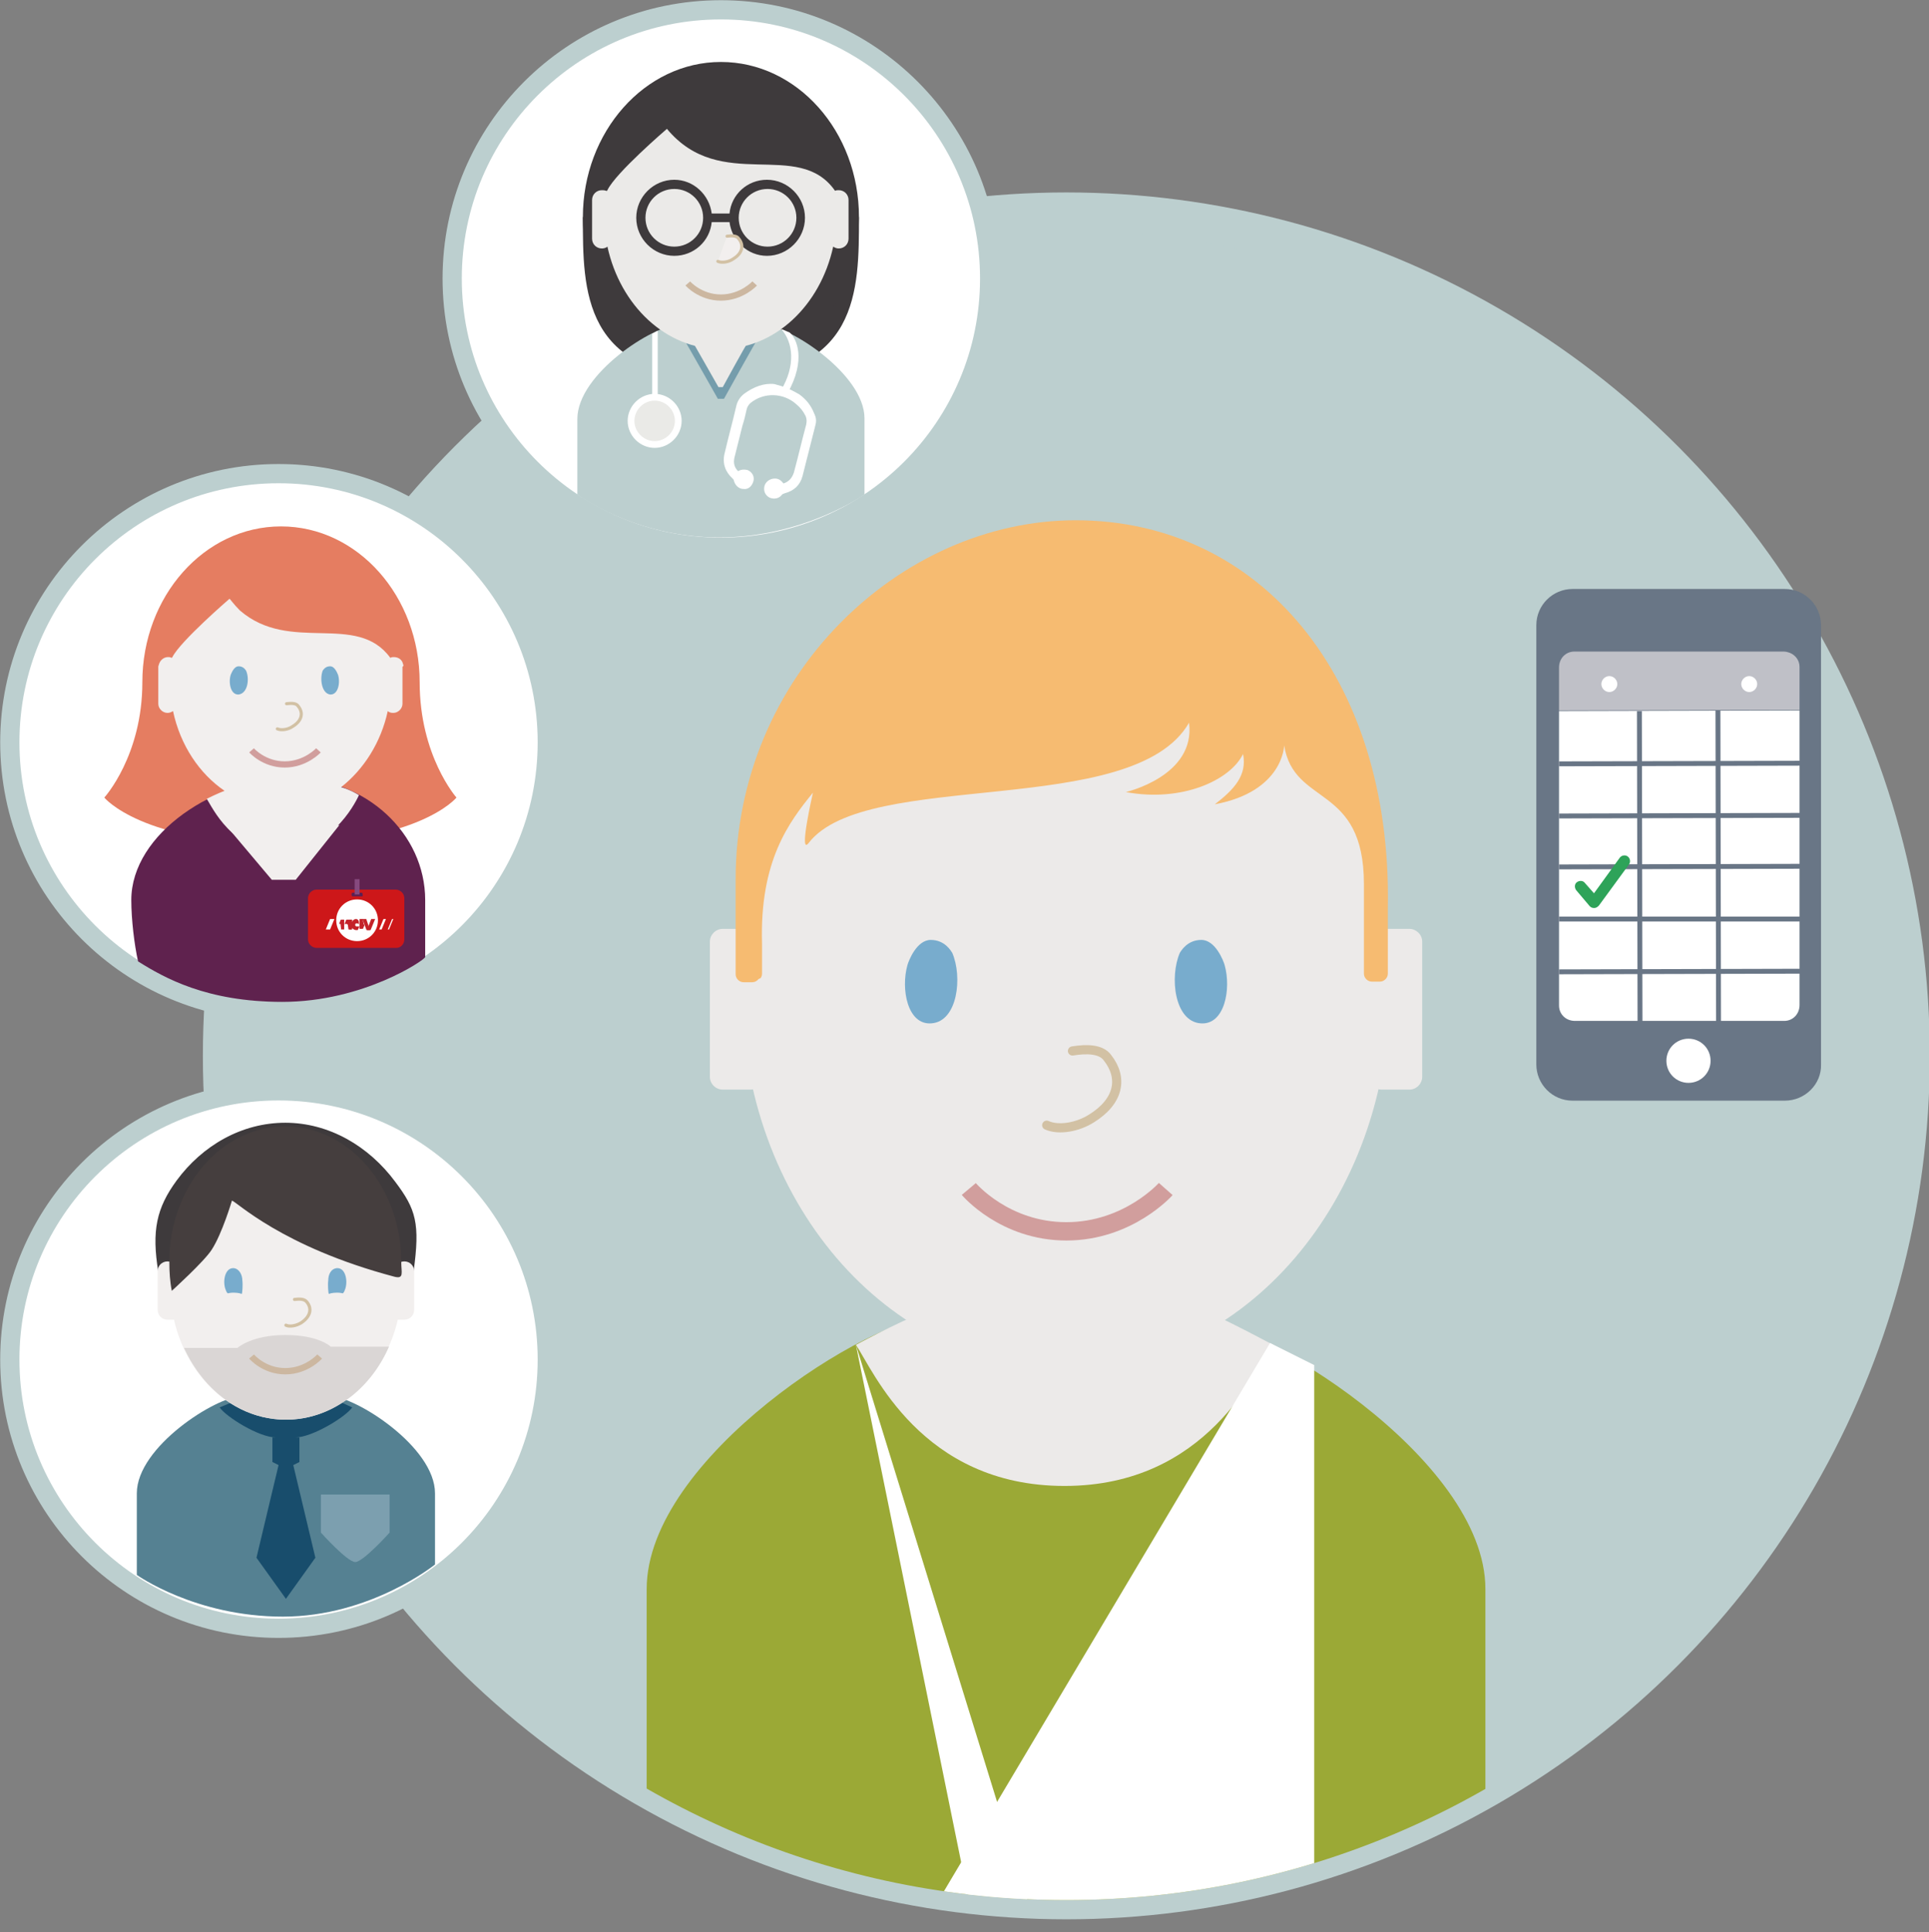 <?xml version="1.0" encoding="utf-8"?>
<!-- Generator: Adobe Illustrator 19.2.1, SVG Export Plug-In . SVG Version: 6.00 Build 0)  -->
<svg version="1.1" id="Layer_1" xmlns="http://www.w3.org/2000/svg" xmlns:xlink="http://www.w3.org/1999/xlink" x="0px" y="0px"
	 viewBox="0 0 314.4 314.9" style="enable-background:new 0 0 314.4 314.9;" xml:space="preserve">
<rect x="0" y="0" width="314.4" height="314.9" fill="#808080" stroke="none"/>
<style type="text/css">
	.st0{fill:#BCCFCF;}
	.st1{fill:none;stroke:#BCCFCF;stroke-width:6.268;stroke-miterlimit:10;}
	.st2{fill:#FFFFFF;}
	.st3{fill:none;stroke:#BCCFCF;stroke-width:3.134;stroke-miterlimit:10;}
	.st4{fill:#3E3A3C;}
	.st5{fill:#558192;}
	.st6{fill:#7C9FAF;}
	.st7{fill:#184D6C;}
	.st8{fill:#F2EFEE;}
	.st9{fill:#453E3E;}
	.st10{fill:#78ACCD;}
	.st11{fill:none;stroke:#D2C1A4;stroke-width:0.518;stroke-linecap:round;stroke-miterlimit:10;}
	.st12{fill:#DAD6D5;}
	.st13{fill:none;stroke:#CCB7A0;stroke-width:1.032;stroke-miterlimit:10;}
	.st14{fill:#EAEAE7;}
	.st15{fill:#759DAC;}
	.st16{fill:#EBEAE8;}
	.st17{fill:none;stroke:#CCB7A0;stroke-width:1.01;stroke-miterlimit:10;}
	.st18{fill:none;stroke:#D2C1A4;stroke-width:0.506;stroke-linecap:round;stroke-miterlimit:10;}
	.st19{fill:#E57D61;}
	.st20{fill:#5F224E;}
	.st21{fill:none;stroke:#D19E9D;stroke-width:1.013;stroke-miterlimit:10;}
	.st22{clip-path:url(#SVGID_2_);fill:#9BA936;}
	.st23{clip-path:url(#SVGID_4_);fill:#ECEAE9;}
	.st24{clip-path:url(#SVGID_6_);fill:#FFFFFF;}
	.st25{clip-path:url(#SVGID_8_);fill:#FFFFFF;}
	.st26{clip-path:url(#SVGID_10_);fill:#ECEAE9;}
	.st27{clip-path:url(#SVGID_12_);fill:#ECEAE9;}
	.st28{clip-path:url(#SVGID_14_);fill:#ECEAE9;}
	.st29{clip-path:url(#SVGID_16_);fill:#F6BB71;}
	.st30{clip-path:url(#SVGID_18_);fill:#78ACCD;}
	.st31{clip-path:url(#SVGID_20_);fill:#78ACCD;}
	.st32{clip-path:url(#SVGID_22_);fill:none;stroke:#D19E9D;stroke-width:2.991;stroke-miterlimit:10;}
	.st33{clip-path:url(#SVGID_24_);fill:#ECEAE9;}
	.st34{clip-path:url(#SVGID_26_);fill:none;stroke:#D2C1A4;stroke-width:1.496;stroke-linecap:round;stroke-miterlimit:10;}
	.st35{fill:#697686;}
	.st36{fill:#C11718;}
	.st37{fill:#BFC0C7;}
	.st38{fill:none;stroke:#697686;stroke-width:0.798;stroke-miterlimit:10;}
	.st39{fill:#2EA359;}
	.st40{fill:#CD1719;}
	.st41{fill:#C42229;}
	.st42{fill:#5B2052;}
	.st43{fill:#86497E;}
</style>
<g>
	<g>
		<g>
			<path class="st0" d="M311.3,172.1c0-76-61.6-137.6-137.6-137.6S36.2,96.1,36.2,172.1s61.6,137.6,137.6,137.6
				S311.3,248,311.3,172.1"/>
			<circle class="st1" cx="173.8" cy="172.1" r="137.6"/>
			<path class="st2" d="M89.2,221.6c0,24.2-19.6,43.8-43.8,43.8S1.6,245.8,1.6,221.6s19.6-43.8,43.8-43.8S89.2,197.4,89.2,221.6"/>
			<circle class="st3" cx="45.4" cy="221.6" r="43.8"/>
			<path class="st4" d="M67.4,207.3c-1.1,7.1-10.5,10.8-20.9,10.8c-10.2,0-19.8-5.7-20.7-10.8c-1.1-6.7-0.3-10.4,3-14.9
				c4.2-5.7,10.6-9.4,17.7-9.4s13.6,3.8,17.9,9.6C67.8,197.1,68.5,199.4,67.4,207.3"/>
			<path class="st5" d="M53.9,227.6h-7.3h-7.3c-4,0-17,8.2-17,15.8v13.3c0,0,9.5,6.8,23.8,6.8s24.8-8.5,24.8-8.5v-11.6
				C70.9,235.8,57.9,227.6,53.9,227.6"/>
			<path class="st6" d="M52.3,243.6h11.2v6.2c0,0-4.3,4.8-5.6,4.8s-5.6-4.8-5.6-4.8S52.3,243.6,52.3,243.6z"/>
			<path class="st7" d="M53.5,227.6l-6.9,2.6l-7.7-2.1l-3.1,1.3c1,1.5,6.4,4.9,9.2,4.9h-0.6v4l1,0.5l-3.6,15.1l4.8,6.7l4.8-6.7
				l-3.6-15.1l1-0.5v-4h-0.7c2.8,0,8.3-3.4,9.3-4.9L53.5,227.6z"/>
			<path class="st8" d="M64.9,215.1h1c0.9,0,1.6-0.7,1.6-1.6v-6.3c0-0.9-0.7-1.6-1.6-1.6s-1.6,0.7-1.6,1.6v7.2
				C64.3,214.8,64.6,215.1,64.9,215.1"/>
			<path class="st8" d="M28.3,215.1h-1c-0.9,0-1.6-0.7-1.6-1.6v-6.3c0-0.9,0.7-1.6,1.6-1.6s1.6,0.7,1.6,1.6v7.2
				C28.9,214.8,28.6,215.1,28.3,215.1"/>
			<path class="st8" d="M65.5,209.3c0,12.2-8.5,22.1-18.9,22.1c-10.5,0-18.9-9.9-18.9-22.1c0-12.2,8.5-22.1,18.9-22.1
				C57.1,187.1,65.5,197.1,65.5,209.3"/>
			<path class="st9" d="M64.3,208.1c1.6,0.4,1.1-0.7,1.1-2.4c0-12.2-8.5-22.1-18.9-22.1c-10.5,0-18.9,9.9-18.9,22.1
				c0,1.6,0.1,3.2,0.4,4.7c0,0,5.3-4.8,6.5-6.7c1.7-2.6,3.3-8,3.3-8C38.4,195.7,45.8,203.2,64.3,208.1"/>
			<path class="st10" d="M38.1,206.7c-1.4-0.1-1.8,2-1.4,3.3c0.1,0.3,0.2,0.6,0.4,0.8c0.2,0,0.4-0.1,0.8-0.1c0.4,0,1,0,1.5,0.2
				c0.1-0.1,0.2-1.5,0.1-2.2C39.5,207.8,39,206.8,38.1,206.7"/>
			<path class="st10" d="M54.9,206.7c1.4-0.1,1.8,2,1.4,3.3c-0.1,0.3-0.2,0.6-0.4,0.8c-0.2,0-0.4-0.1-0.8-0.1c-0.4,0-1,0-1.5,0.2
				c-0.1-0.1-0.2-1.5-0.1-2.2C53.5,207.8,53.9,206.8,54.9,206.7"/>
			<path class="st8" d="M48,211.8c0.8-0.1,1.6-0.1,2,0.4c0.9,1.1,0.6,2.4-0.9,3.4c-0.8,0.5-1.9,0.7-2.5,0.4"/>
			<path class="st11" d="M48,211.8c0.8-0.1,1.6-0.1,2,0.4c0.9,1.1,0.6,2.4-0.9,3.4c-0.8,0.5-1.9,0.7-2.5,0.4"/>
			<path class="st12" d="M53.9,219.5c0,0-1.9-1.9-7.4-1.9s-7.8,2.1-7.8,2.1H30c3.2,7,9.4,11.7,16.6,11.7c7.3,0,13.7-4.8,16.8-11.9
				L53.9,219.5L53.9,219.5z"/>
			<path class="st13" d="M41,221.1c0,0,2,2.4,5.5,2.4s5.6-2.4,5.6-2.4"/>
			<path class="st2" d="M161.3,45.4c0,24.2-19.6,43.8-43.8,43.8S73.7,69.6,73.7,45.4S93.3,1.6,117.5,1.6S161.3,21.2,161.3,45.4"/>
			<circle class="st3" cx="117.5" cy="45.4" r="43.8"/>
			<path class="st4" d="M140,35.4c0,11.9,0.1,26.2-22.5,26.2s0.6-26.2,0.6-26.2H140z"/>
			<path class="st4" d="M95,35.4c0,11.9-0.1,26.2,22.5,26.2s-0.6-26.2-0.6-26.2H95z"/>
			<path class="st4" d="M95,35.4c0,14,10.1,25.3,22.5,25.3S140,49.4,140,35.4s-10.1-25.3-22.5-25.3C105.1,10.1,95,21.5,95,35.4"/>
			<path class="st0" d="M110.4,53h7.1h7.1c3.8,0,16.3,7.9,16.3,15.2v12.4c0,0-9.9,7-23.7,7s-23.1-7-23.1-7V68.3
				C94.1,60.9,106.6,53,110.4,53"/>
			<path class="st2" d="M128.3,64.2c3.2-5.6,1.5-9.1,0.4-10l-1.4-0.6c2,2.2,2.4,6,0,10L128.3,64.2z"/>
			<path class="st2" d="M130.3,64.3c1.1,0.8,1.9,1.8,2.4,3.1c0.3,0.6,0.4,1.2,0.2,1.9c-0.7,2.8-1.4,5.5-2.1,8.3
				c-0.4,1.5-1.4,2.4-2.9,2.8c-0.2,0.1-0.4,0.1-0.5,0.3c-0.5,0.6-1.3,0.7-2,0.4c-0.7-0.4-1-1.1-0.8-1.9c0.2-0.7,0.9-1.2,1.7-1.2
				c0.6,0,1,0.3,1.4,0.8c0.9-0.3,1.4-0.9,1.7-1.8c0.7-2.6,1.3-5.2,2-7.8c0.1-0.5,0.1-0.9-0.1-1.4c-0.4-0.8-0.9-1.4-1.5-1.9
				c-2.1-1.9-5.3-2-7.5-0.2c-0.3,0.3-0.5,0.6-0.6,1c-0.2,0.9-0.4,1.8-0.7,2.7c-0.4,1.7-0.9,3.5-1.3,5.2c-0.2,0.9,0,1.6,0.6,2.2
				c0.5-0.3,1-0.3,1.5-0.2c0.8,0.3,1.2,1.1,1,1.8c-0.2,0.8-0.8,1.4-1.6,1.3c-0.8,0-1.4-0.6-1.6-1.4c0-0.1-0.1-0.2-0.2-0.3
				c-1.2-1.1-1.7-2.5-1.3-4.1c0.6-2.6,1.3-5.1,1.9-7.7c0.2-0.9,0.7-1.6,1.4-2.1c1.4-1,3.1-1.7,4.8-1.5
				C127.7,63,128.6,63.3,130.3,64.3"/>
			<polygon class="st2" points="106.3,66.4 107.2,66.4 107.2,53.9 106.3,54.4 			"/>
			<path class="st2" d="M102.3,68.6c0,2.4,2,4.4,4.4,4.4s4.4-2,4.4-4.4s-2-4.4-4.4-4.4S102.3,66.2,102.3,68.6"/>
			<path class="st14" d="M103.4,68.6c0,1.8,1.5,3.3,3.3,3.3s3.3-1.5,3.3-3.3s-1.5-3.3-3.3-3.3C104.9,65.3,103.4,66.8,103.4,68.6"/>
			<path class="st15" d="M114,53.7c0.4,0,3.5,1.3,3.5,1.3s3.6-1,3.9-1.1s2.3,1,2.3,1C123.2,55.6,118,65,118,65h-1
				c0,0-5.2-9.2-5.7-10C111.3,55,113.5,53.7,114,53.7"/>
			<path class="st16" d="M108.7,21c0,0-8.4,7.2-9.7,10c0,0-0.1,0.2-0.2,0.1C98.5,31,98.3,31,98.1,31c-0.9,0-1.6,0.7-1.6,1.6v6.3
				c0,0.9,0.7,1.6,1.6,1.6c0.3,0,0.7-0.1,0.9-0.3c2.1,9.6,9.5,16.7,18.4,16.7s16.3-7.1,18.4-16.7c0.3,0.2,0.6,0.3,0.9,0.3
				c0.9,0,1.6-0.7,1.6-1.6v-6.3c0-0.9-0.7-1.6-1.6-1.6c-0.2,0-0.4,0-0.6,0.1C130.1,22.5,117.5,31.6,108.7,21"/>
			<path class="st16" d="M114.9,54.9c0.3,0,2.5,1,2.5,1s2.6-0.7,2.8-0.8c0.2,0,1.7,0.7,1.7,0.7c-0.4,0.5-4.1,7.3-4.1,7.3h-0.7
				c0,0-3.8-6.7-4.1-7.2C113,55.8,114.6,54.9,114.9,54.9"/>
			<path class="st4" d="M103.7,35.5c0,3.4,2.8,6.2,6.2,6.2c3.2,0,5.8-2.4,6.1-5.5h2.9c0.4,3.1,3,5.5,6.1,5.5c3.4,0,6.2-2.8,6.2-6.2
				s-2.8-6.2-6.2-6.2c-3.2,0-5.8,2.4-6.1,5.5H116c-0.4-3.1-3-5.5-6.1-5.5C106.5,29.3,103.7,32.1,103.7,35.5 M120.4,35.5
				c0-2.6,2.1-4.7,4.7-4.7s4.7,2.1,4.7,4.7c0,2.6-2.1,4.7-4.7,4.7C122.5,40.2,120.4,38.1,120.4,35.5 M105.2,35.5
				c0-2.6,2.1-4.7,4.7-4.7s4.7,2.1,4.7,4.7c0,2.6-2.1,4.7-4.7,4.7C107.3,40.2,105.2,38.1,105.2,35.5"/>
			<path class="st17" d="M112.1,46.2c0,0,2,2.3,5.4,2.3s5.5-2.3,5.5-2.3"/>
			<path class="st8" d="M118.5,38.5c0.8-0.1,1.6-0.1,1.9,0.4c0.9,1.1,0.6,2.4-0.9,3.3c-0.7,0.5-1.8,0.7-2.5,0.4"/>
			<path class="st18" d="M118.5,38.5c0.8-0.1,1.6-0.1,1.9,0.4c0.9,1.1,0.6,2.4-0.9,3.3c-0.7,0.5-1.8,0.7-2.5,0.4"/>
			<path class="st2" d="M89.2,121c0,24.2-19.6,43.8-43.8,43.8S1.6,145.1,1.6,121c0-24.2,19.6-43.8,43.8-43.8S89.2,96.8,89.2,121"/>
			<circle class="st3" cx="45.4" cy="121" r="43.8"/>
			<path class="st19" d="M68.4,111.2L68.4,111.2c0-14-10.1-25.4-22.6-25.4s-22.6,11.4-22.6,25.4l0,0c0,12-6.2,18.8-6.2,18.8
				s6.1,7.5,28.7,7.5l0,0l0,0c22.6,0,28.7-7.5,28.7-7.5S68.4,123.2,68.4,111.2"/>
			<path class="st20" d="M47.5,126.8c12.2,0,21.8,9.1,21.8,19.9v9.3c0,0.4-10,7.3-23.3,7.3c-12.3,0-19.2-3.9-23.5-6.6
				c-0.6-2.7-1.1-6.8-1.1-10C21.4,135.8,35.3,126.8,47.5,126.8"/>
			<path class="st8" d="M65.7,108.3c-0.1-0.7-0.7-1.2-1.5-1.2c-0.2,0-0.4,0-0.5,0.1c0,0,0,0-0.1,0c-5.5-7.5-16.3-0.6-24.5-7.7
				c-1.1-1.1-1.6-1.9-1.7-1.9c0,0-8,6.9-9.3,9.5c0,0-0.1,0.2-0.2,0.1c-0.2-0.1-0.3-0.1-0.5-0.1c-0.7,0-1.3,0.5-1.5,1.2
				c0,0.1-0.1,0.2-0.1,0.4v6c0,0.8,0.7,1.5,1.5,1.5c0.3,0,0.6-0.1,0.9-0.3c1.2,5.6,4.3,10.2,8.4,13c-1.1,0.4-2.9,1.3-2.9,1.3
				c0.9,1.4,4.2,8.6,12,8.6c7.9,0,12-7.4,12.8-9.2c0,0-1.2-0.8-2.9-1.3c3.7-2.9,6.5-7.3,7.6-12.4c0.2,0.2,0.5,0.3,0.9,0.3
				c0.8,0,1.5-0.7,1.5-1.5v-6C65.8,108.5,65.8,108.4,65.7,108.3"/>
			<path class="st20" d="M57.2,147.8h-1.3c-0.2,0-0.3-0.1-0.3-0.3l0,0c0-0.2,0.1-0.3,0.3-0.3h1.3c0.2,0,0.3,0.1,0.3,0.3l0,0
				C57.5,147.6,57.4,147.8,57.2,147.8"/>
			<path class="st10" d="M38.9,113.2c-1.3,0.1-1.7-1.9-1.3-3.2c0.1-0.2,0.5-1.4,1.3-1.4s1.1,0.6,1.2,0.7
				C40.7,110.6,40.4,113,38.9,113.2"/>
			<path class="st10" d="M53.8,113.2c1.3,0.1,1.7-1.9,1.3-3.2c-0.1-0.2-0.5-1.4-1.3-1.4s-1.1,0.6-1.2,0.7
				C52.1,110.6,52.4,113,53.8,113.2"/>
			<path class="st21" d="M41,122.3c0,0,2,2.3,5.4,2.3s5.5-2.3,5.5-2.3"/>
			<path class="st8" d="M46.7,114.7c0.8-0.1,1.6-0.1,1.9,0.4c0.9,1.1,0.6,2.4-0.9,3.3c-0.7,0.5-1.8,0.7-2.5,0.4"/>
			<path class="st18" d="M46.7,114.7c0.8-0.1,1.6-0.1,1.9,0.4c0.9,1.1,0.6,2.4-0.9,3.3c-0.7,0.5-1.8,0.7-2.5,0.4"/>
			<polygon class="st8" points="44.3,143.4 48.2,143.4 55.3,134.5 36.8,134.5 			"/>
		</g>
		<g>
			<g>
				<defs>
					<path id="SVGID_1_" d="M36.2,172.1c0,76,61.6,137.6,137.6,137.6s137.6-61.6,137.6-137.6S249.7,34.5,173.8,34.5
						C97.8,34.5,36.2,96.1,36.2,172.1"/>
				</defs>
				<clipPath id="SVGID_2_">
					<use xlink:href="#SVGID_1_"  style="overflow:visible;"/>
				</clipPath>
				<path class="st22" d="M193.7,214.8l-20.3-0.4H153c-11,0-47.6,23.3-47.6,44.6v55.9h136.7V259
					C242.1,237.7,204.7,214.8,193.7,214.8"/>
			</g>
			<g>
				<defs>
					<path id="SVGID_3_" d="M36.2,172.1c0,76,61.6,137.6,137.6,137.6s137.6-61.6,137.6-137.6S249.7,34.5,173.8,34.5
						C97.8,34.5,36.2,96.1,36.2,172.1"/>
				</defs>
				<clipPath id="SVGID_4_">
					<use xlink:href="#SVGID_3_"  style="overflow:visible;"/>
				</clipPath>
				<path class="st23" d="M192.7,212.4c-2.4,0-19.2,7.2-19.2,7.2s-20.2-5.6-21.7-5.9c-1.5-0.3-12.3,5.5-12.3,5.5
					c2.8,4.1,10.6,23,34,23c23.3,0,31.2-18.9,34-23C207.4,219.2,195,212.4,192.7,212.4"/>
			</g>
			<g>
				<defs>
					<path id="SVGID_5_" d="M36.2,172.1c0,76,61.6,137.6,137.6,137.6s137.6-61.6,137.6-137.6S249.7,34.5,173.8,34.5
						C97.8,34.5,36.2,96.1,36.2,172.1"/>
				</defs>
				<clipPath id="SVGID_6_">
					<use xlink:href="#SVGID_5_"  style="overflow:visible;"/>
				</clipPath>
				<polyline class="st24" points="207,218.9 149.9,314.9 214.2,314.9 214.2,222.5 				"/>
			</g>
			<g>
				<defs>
					<path id="SVGID_7_" d="M36.2,172.1c0,76,61.6,137.6,137.6,137.6s137.6-61.6,137.6-137.6S249.7,34.5,173.8,34.5
						C97.8,34.5,36.2,96.1,36.2,172.1"/>
				</defs>
				<clipPath id="SVGID_8_">
					<use xlink:href="#SVGID_7_"  style="overflow:visible;"/>
				</clipPath>
				<polyline class="st25" points="139.5,219.2 168.1,311.8 158.4,312.1 				"/>
			</g>
			<g>
				<defs>
					<path id="SVGID_9_" d="M36.2,172.1c0,76,61.6,137.6,137.6,137.6s137.6-61.6,137.6-137.6S249.7,34.5,173.8,34.5
						C97.8,34.5,36.2,96.1,36.2,172.1"/>
				</defs>
				<clipPath id="SVGID_10_">
					<use xlink:href="#SVGID_9_"  style="overflow:visible;"/>
				</clipPath>
				<path class="st26" d="M229.7,177.6h-4.5c-1.1,0-2.1-0.9-2.1-2.1v-22c0-1.1,0.9-2.1,2.1-2.1h4.5c1.1,0,2.1,0.9,2.1,2.1v22
					C231.8,176.6,230.9,177.6,229.7,177.6"/>
			</g>
			<g>
				<defs>
					<path id="SVGID_11_" d="M36.2,172.1c0,76,61.6,137.6,137.6,137.6s137.6-61.6,137.6-137.6S249.7,34.5,173.8,34.5
						C97.8,34.5,36.2,96.1,36.2,172.1"/>
				</defs>
				<clipPath id="SVGID_12_">
					<use xlink:href="#SVGID_11_"  style="overflow:visible;"/>
				</clipPath>
				<path class="st27" d="M122.3,177.6h-4.5c-1.1,0-2.1-0.9-2.1-2.1v-22c0-1.1,0.9-2.1,2.1-2.1h4.5c1.1,0,2.1,0.9,2.1,2.1v22
					C124.4,176.6,123.5,177.6,122.3,177.6"/>
			</g>
			<g>
				<defs>
					<path id="SVGID_13_" d="M36.2,172.1c0,76,61.6,137.6,137.6,137.6s137.6-61.6,137.6-137.6S249.7,34.5,173.8,34.5
						C97.8,34.5,36.2,96.1,36.2,172.1"/>
				</defs>
				<clipPath id="SVGID_14_">
					<use xlink:href="#SVGID_13_"  style="overflow:visible;"/>
				</clipPath>
				<path class="st28" d="M226.5,161.4c0,34.1-23.6,61.7-52.8,61.7s-52.8-27.6-52.8-61.7s23.6-61.7,52.8-61.7
					C202.9,99.6,226.5,127.3,226.5,161.4"/>
			</g>
			<g>
				<defs>
					<path id="SVGID_15_" d="M36.2,172.1c0,76,61.6,137.6,137.6,137.6s137.6-61.6,137.6-137.6S249.7,34.5,173.8,34.5
						C97.8,34.5,36.2,96.1,36.2,172.1"/>
				</defs>
				<clipPath id="SVGID_16_">
					<use xlink:href="#SVGID_15_"  style="overflow:visible;"/>
				</clipPath>
				<path class="st29" d="M124,159.4c0.1-0.2,0.2-0.4,0.2-0.7v-4.9c-0.4-13.5,4.4-19.8,8.3-24.6c0,0-2.4,10.4-0.7,8.2
					c9.4-12.2,52.9-3.8,62-19.6c1.1,8.7-10.3,11.3-10.3,11.3c9.1,1.7,17-1.9,19.1-6.2c0.7,3.5-1.5,5.8-4.6,8.2
					c11.2-2.1,11.3-9.6,11.3-9.6c1.6,10,13,6.2,13,22.6v14.6c0,0.7,0.6,1.3,1.3,1.3h1.3c0.7,0,1.3-0.6,1.3-1.3V148
					c0.7-37.9-21-63.2-50.9-63.2c-28.5,0-55.5,25.3-55.4,58.7v0.1v15.2c0,0.7,0.6,1.3,1.3,1.3h1.4c0.4,0,0.8-0.2,1-0.5"/>
			</g>
			<g>
				<defs>
					<path id="SVGID_17_" d="M36.2,172.1c0,76,61.6,137.6,137.6,137.6s137.6-61.6,137.6-137.6S249.7,34.5,173.8,34.5
						C97.8,34.5,36.2,96.1,36.2,172.1"/>
				</defs>
				<clipPath id="SVGID_18_">
					<use xlink:href="#SVGID_17_"  style="overflow:visible;"/>
				</clipPath>
				<path class="st30" d="M151.8,166.8c-3.9,0.3-5-5.6-3.9-9.5c0.2-0.7,1.5-4.1,3.8-4.1s3.3,1.8,3.5,2.1
					C156.9,159.2,156.1,166.5,151.8,166.8"/>
			</g>
			<g>
				<defs>
					<path id="SVGID_19_" d="M36.2,172.1c0,76,61.6,137.6,137.6,137.6s137.6-61.6,137.6-137.6S249.7,34.5,173.8,34.5
						C97.8,34.5,36.2,96.1,36.2,172.1"/>
				</defs>
				<clipPath id="SVGID_20_">
					<use xlink:href="#SVGID_19_"  style="overflow:visible;"/>
				</clipPath>
				<path class="st31" d="M195.7,166.8c3.9,0.3,5-5.6,3.9-9.5c-0.2-0.7-1.5-4.1-3.8-4.1s-3.3,1.8-3.5,2.1
					C190.6,159.2,191.4,166.5,195.7,166.8"/>
			</g>
			<g>
				<defs>
					<path id="SVGID_21_" d="M36.2,172.1c0,76,61.6,137.6,137.6,137.6s137.6-61.6,137.6-137.6S249.7,34.5,173.8,34.5
						C97.8,34.5,36.2,96.1,36.2,172.1"/>
				</defs>
				<clipPath id="SVGID_22_">
					<use xlink:href="#SVGID_21_"  style="overflow:visible;"/>
				</clipPath>
				<path class="st32" d="M157.9,193.8c0,0,5.8,6.9,15.9,6.9c10.1,0,16.2-6.9,16.2-6.9"/>
			</g>
			<g>
				<defs>
					<path id="SVGID_23_" d="M36.2,172.1c0,76,61.6,137.6,137.6,137.6s137.6-61.6,137.6-137.6S249.7,34.5,173.8,34.5
						C97.8,34.5,36.2,96.1,36.2,172.1"/>
				</defs>
				<clipPath id="SVGID_24_">
					<use xlink:href="#SVGID_23_"  style="overflow:visible;"/>
				</clipPath>
				<path class="st33" d="M174.8,171.3c2.4-0.4,4.7-0.3,5.7,1.1c2.6,3.3,1.9,7.1-2.6,9.9c-2.2,1.4-5.3,2-7.3,1.1"/>
			</g>
			<g>
				<defs>
					<path id="SVGID_25_" d="M36.2,172.1c0,76,61.6,137.6,137.6,137.6s137.6-61.6,137.6-137.6S249.7,34.5,173.8,34.5
						C97.8,34.5,36.2,96.1,36.2,172.1"/>
				</defs>
				<clipPath id="SVGID_26_">
					<use xlink:href="#SVGID_25_"  style="overflow:visible;"/>
				</clipPath>
				<path class="st34" d="M174.8,171.3c2.4-0.4,4.7-0.3,5.7,1.1c2.6,3.3,1.9,7.1-2.6,9.9c-2.2,1.4-5.3,2-7.3,1.1"/>
			</g>
		</g>
		<g>
			<path class="st35" d="M290.9,179.4h-34.6c-3.3,0-5.9-2.7-5.9-5.9v-71.6c0-3.3,2.7-5.9,5.9-5.9h34.6c3.3,0,5.9,2.7,5.9,5.9v71.6
				C296.9,176.7,294.2,179.4,290.9,179.4"/>
			<path class="st2" d="M278.8,172.9c0,2-1.6,3.6-3.6,3.6s-3.6-1.6-3.6-3.6s1.6-3.6,3.6-3.6C277.2,169.3,278.8,170.9,278.8,172.9"/>
			<rect x="258.8" y="108.8" class="st2" width="29.6" height="5.4"/>
			<polygon class="st36" points="254.1,115.9 254.1,115.9 254.1,108.8 			"/>
			<path class="st37" d="M291.7,106.4c-0.3-0.1-0.6-0.2-1-0.2h-34.1c-1.4,0-2.5,1.1-2.5,2.6v7l39.2-0.1v-7
				C293.3,107.7,292.7,106.8,291.7,106.4 M262.3,112.8c-0.7,0-1.3-0.6-1.3-1.3c0-0.7,0.6-1.3,1.3-1.3c0.7,0,1.3,0.6,1.3,1.3
				C263.6,112.2,263,112.8,262.3,112.8 M285.1,112.8c-0.7,0-1.3-0.6-1.3-1.3c0-0.7,0.6-1.3,1.3-1.3c0.7,0,1.3,0.6,1.3,1.3
				C286.4,112.2,285.8,112.8,285.1,112.8"/>
			<path class="st2" d="M254.1,115.9v8.1v39.9c0,1.4,1.1,2.5,2.6,2.5h34.1c1.4,0,2.5-1.1,2.5-2.6v-35.1v-12.9L254.1,115.9z"/>
			<line class="st38" x1="267.2" y1="115.9" x2="267.3" y2="167.3"/>
			<line class="st38" x1="280" y1="115.8" x2="280.1" y2="167.3"/>
			<line class="st38" x1="254.1" y1="124.5" x2="293.4" y2="124.4"/>
			<line class="st38" x1="254.1" y1="133" x2="293.4" y2="132.9"/>
			<line class="st38" x1="254.1" y1="141.3" x2="293.4" y2="141.2"/>
			<line class="st38" x1="254.1" y1="149.8" x2="293.4" y2="149.8"/>
			<line class="st38" x1="254.1" y1="158.4" x2="293.4" y2="158.3"/>
			<path class="st39" d="M259.8,148c-0.3,0-0.5-0.1-0.7-0.3l-2.2-2.6c-0.3-0.4-0.3-1,0.1-1.3s1-0.3,1.3,0.1l1.5,1.7l4.2-5.8
				c0.3-0.4,0.9-0.5,1.3-0.2s0.5,0.9,0.2,1.3l-4.9,6.7C260.4,147.8,260.2,148,259.8,148C259.9,148,259.8,148,259.8,148"/>
		</g>
	</g>
	<g>
		<path class="st40" d="M64.6,154.5h-13c-0.7,0-1.4-0.6-1.4-1.4v-6.7c0-0.7,0.6-1.4,1.4-1.4h12.9c0.7,0,1.4,0.6,1.4,1.4v6.7
			C65.9,153.9,65.3,154.5,64.6,154.5z"/>
		<g>
			<g>
				<path class="st2" d="M61.6,150c0,1.9-1.5,3.4-3.4,3.4s-3.4-1.5-3.4-3.4s1.5-3.4,3.4-3.4S61.6,148.1,61.6,150"/>
			</g>
			<polygon class="st2" points="53.8,151.5 53.1,151.5 53.8,149.8 54.5,149.8 			"/>
			<polygon class="st2" points="62.2,151.5 61.8,151.5 62.5,149.8 62.9,149.8 			"/>
			<polygon class="st2" points="63.4,151.5 63.2,151.5 63.9,149.8 64.1,149.8 			"/>
			<path class="st41" d="M55.6,151.5h0.5l0,0v-1.6l0,0h-0.5c0,0-0.1,0-0.1,0.1l-0.2,0.5v0.1h0.2l0,0L55.6,151.5L55.6,151.5"/>
			<path class="st41" d="M56.8,151.5h0.5h0.1v-1.6c0,0,0,0-0.1,0h-0.8c0,0-0.1,0-0.1,0.1l-0.2,0.5l-0.1,0.1h0.4
				c0.1,0,0.2,0.1,0.2,0.2L56.8,151.5C56.7,151.5,56.7,151.5,56.8,151.5"/>
			<path class="st41" d="M59.1,149.8h-0.5l0,0v1.6l0,0h0.5c0,0,0.1,0,0.1-0.1l0.2-0.5v-0.1h-0.1l0,0L59.1,149.8
				C59.2,149.8,59.1,149.8,59.1,149.8"/>
			<path class="st41" d="M56.9,151.5h0.3c0,0,0.1,0,0.1-0.1l0.2-0.5v-0.1h-0.1L56.9,151.5z"/>
			<path class="st41" d="M60.5,149.8h0.6c0,0,0.1,0,0,0.1l-0.7,1.7l0,0h-0.6L60.5,149.8L60.5,149.8"/>
			<path class="st41" d="M59.7,149.8h-0.9c-0.1,0,0.3,0.1,0.3,0.1l0.6,1.6c0,0,0,0.1,0.1,0.1h0.5L59.7,149.8
				C59.8,149.8,59.8,149.8,59.7,149.8"/>
			<path class="st41" d="M58,149.8c0.3,0,0.5,0.2,0.5,0.6c0,0.4,0,0.4,0,0.4s0-0.3-0.3-0.3s-0.3,0.1-0.3,0.3c0,0.1,0.1,0.2,0.2,0.2
				h0.5l-0.3,0.6c0,0,0,0-0.1,0H58c-0.2,0-0.8-0.3-0.8-0.8C57.3,150.1,57.7,149.8,58,149.8"/>
		</g>
		<path class="st42" d="M58.9,146.1h-1.4c-0.1,0-0.2-0.1-0.2-0.2v-0.2c0-0.1,0.1-0.2,0.2-0.2h1.4c0.1,0,0.2,0.1,0.2,0.2v0.2
			C59.2,146,59.1,146.1,58.9,146.1z"/>
		<rect x="57.8" y="143.3" class="st43" width="0.8" height="2.5"/>
	</g>
</g>
</svg>
